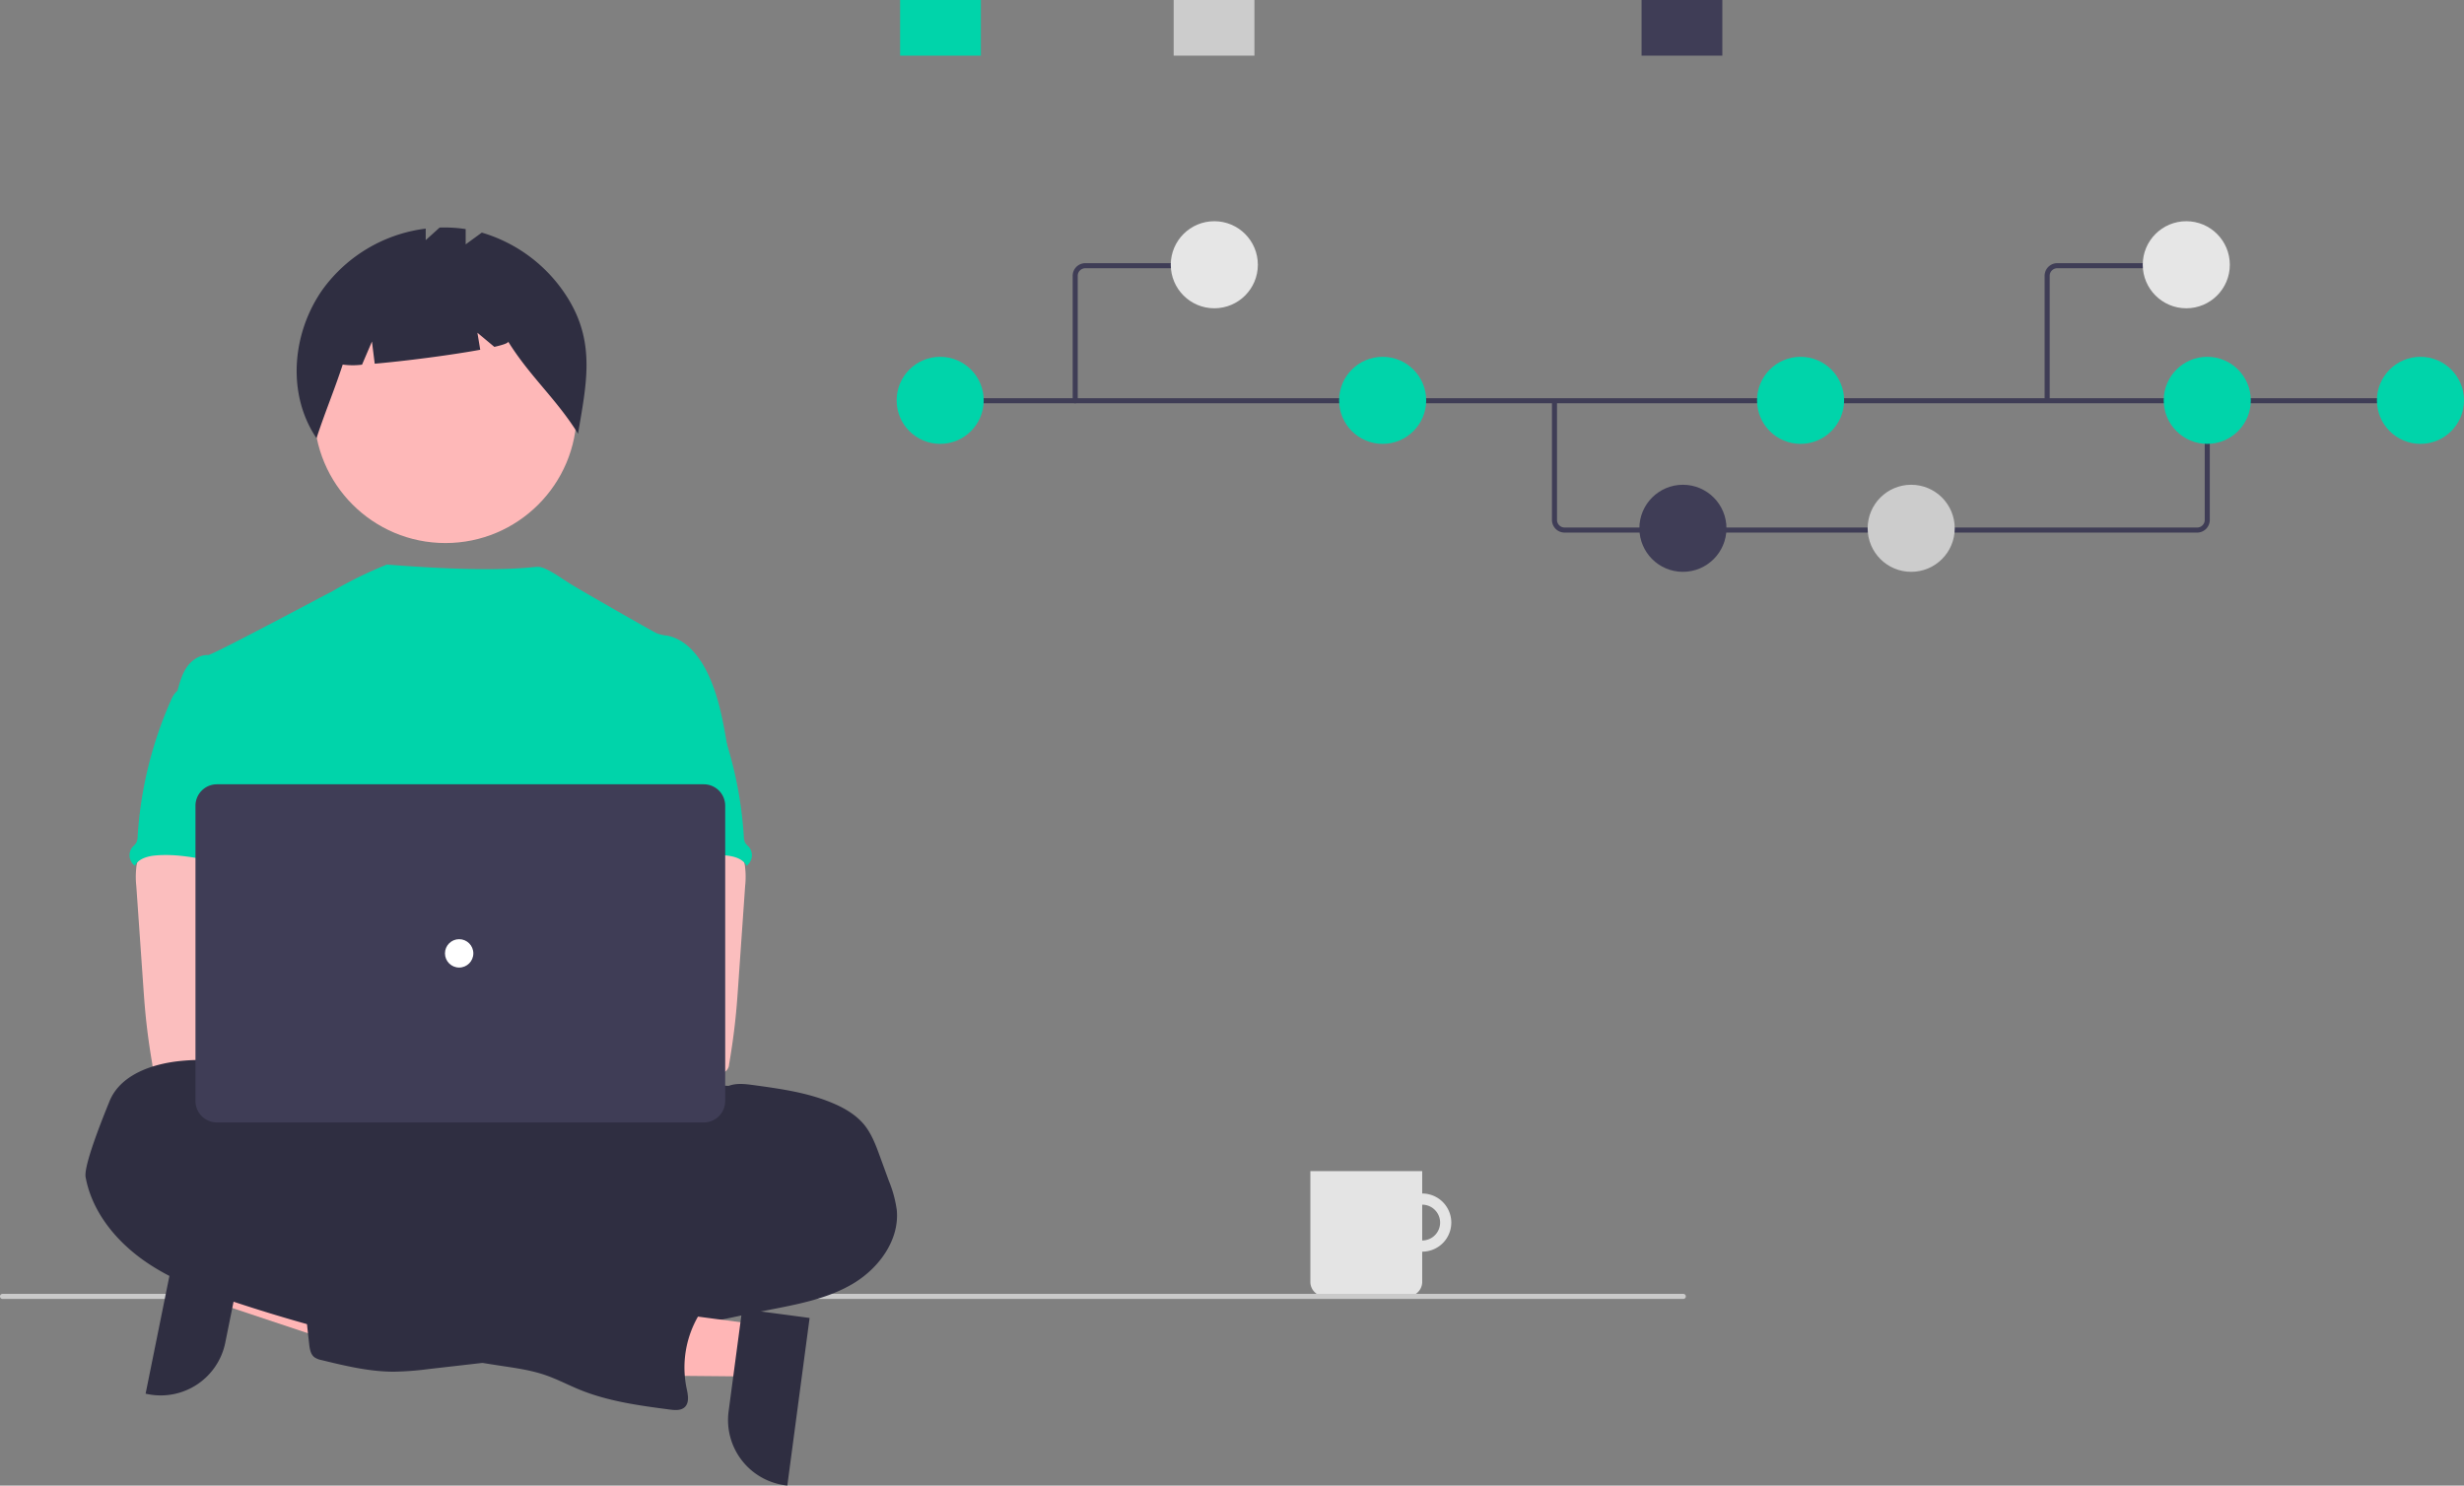 <svg xmlns="http://www.w3.org/2000/svg" data-name="Layer 1" width="973.461" height="587.025"
    viewBox="0 0 973.461 587.025" xmlns:xlink="http://www.w3.org/1999/xlink">
    <rect x="0" y="0" width="973.461" height="587.025" fill="#808080" stroke="none"/>
    <g id="f9b32178-6d95-472d-b482-6662972666de" data-name="Group 100">
        <path id="f4b94a19-cbe0-459a-95a6-6ea3b3d72055-233" data-name="Path 1465"
            d="M675.147,628.1a11.49,11.49,0,1,0,11.49,11.49h0A11.49,11.49,0,0,0,675.147,628.1Zm0,18.561a7.071,7.071,0,1,1,7.071-7.071v0A7.071,7.071,0,0,1,675.147,646.661Z"
            transform="translate(-113.269 -156.487)" fill="#e4e4e4" />
        <path id="abc0e0b3-f22e-4bee-9929-c6879640924e-234" data-name="Path 1467"
            d="M630.954,619.261h44.193v43.739a5.757,5.757,0,0,1-5.757,5.757h-32.679a5.757,5.757,0,0,1-5.757-5.757V619.261Z"
            transform="translate(-113.269 -156.487)" fill="#e4e4e4" />
    </g>
    <path id="e24b6f19-a0a0-4e73-9cfc-bbb7635ad236-235" data-name="Path 944"
        d="M778.403,669.758h-664.237a1.006,1.006,0,0,1,0-2h664.237a1.006,1.006,0,0,1,0,2Z"
        transform="translate(-113.269 -156.487)" fill="#cacaca" />
    <polygon points="89.41 494.381 85.302 514.694 161.695 540.208 167.759 510.228 89.41 494.381"
        fill="#ffb6b6" />
    <path
        d="M210.36,647.029l-8.091,40.003-0.0.002a26.011,26.011,0,0,1-30.65,20.335l-.828-.168,13.248-65.496Z"
        transform="translate(-113.269 -156.487)" fill="#2f2e41" />
    <circle id="fd4e5ab9-ffc8-4bbb-9267-3af70c31dae1" data-name="Ellipse 276" cx="175.979"
        cy="162.713" r="51.871" fill="#feb8b8" />
    <path id="a8c9bbe2-1461-49cf-8211-f8d251166dc5-236" data-name="Path 1461"
        d="M337.697,274.45a59.907,59.907,0,0,0-34.081-26.052l-6.368,4.647v-6.034a55.143,55.143,0,0,0-10.3-.6l-5.494,4.971v-4.558a59.335,59.335,0,0,0-40.932,24.347c-11.931,17.2-13.945,41.129-2.21,58.467,3.221-9.9,7.131-19.189,10.353-29.088a29.299,29.299,0,0,0,7.633.037l3.919-9.145,1.095,8.758c12.148-1.058,30.166-3.382,41.682-5.511l-1.12-6.719,6.7,5.583c3.528-.812,5.623-1.549,5.45-2.112,8.565,13.808,19.047,22.627,27.611,36.435C344.888,308.406,348.632,292.217,337.697,274.45Z"
        transform="translate(-113.269 -156.487)" fill="#2f2e41" />
    <ellipse id="f6be96d1-713f-4c17-812c-ecd79c56fe95" data-name="Ellipse 260" cx="192.856"
        cy="464.787" rx="133.56" ry="37.359" fill="#2f2e41" />
    <path
        d="M400.808,452.588c-1.784-10.731-3.624-21.668-8.611-31.335-3.278-6.332-8.481-12.366-15.495-13.618a14.99,14.99,0,0,1-4.035-.934c-2.055-.99-29.673-16.756-34.063-19.502-3.769-2.357-9.719-6.722-12.719-6.722-3.018-.066-14.591,2.627-59.76-.904a163.141,163.141,0,0,0-22.01,10.822c-.146-.096-46.882,25.001-48.638,24.935-3.325-.14-6.416,1.989-8.322,4.67-1.906,2.681-2.8,6-3.736,9.209,10.208,22.733,19.548,45.495,29.757,68.228a5.821,5.821,0,0,1,.738,2.8,6.834,6.834,0,0,1-1.27,2.8c-5.006,8.042-4.847,18.157-4.3,27.609.547,9.452,1.224,19.436-3,27.908-1.149,2.326-2.643,4.455-3.736,6.781-2.559,5.268-3.484,22.117-1.989,27.777l187.267,5.365C382.86,587.409,400.808,452.588,400.808,452.588Z"
        transform="translate(-113.269 -156.487)" fill="#00d4aa" />
    <path id="eb41f72e-aba6-4a16-bf55-c7027d2f1a4b-237" data-name="Path 1421"
        d="M167.233,498.445a33.063,33.063,0,0,0-.112,8.154l2.684,38.546c.252,3.633.5,7.257.841,10.881.644,7.033,1.606,14.01,2.8,20.977a3.736,3.736,0,0,0,3.829,3.633c11.815,2.5,24.022,2.4,36.08,1.719,18.4-1.027,65.474-2.97,68.35-6.706s1.2-9.779-2.55-12.8-65.871-10.386-65.871-10.386c.607-4.81,2.438-9.34,4.175-13.907,3.12-8.1,6.034-16.466,6.09-25.143s-3.213-17.8-10.321-22.771c-5.847-4.081-13.375-4.838-20.5-4.67-5.184.149-14.141-1.093-18.876.934C170.105,488.556,167.933,494.776,167.233,498.445Z"
        transform="translate(-113.269 -156.487)" fill="#fbbebe" />
    <path id="a363f2f7-2464-40a1-ad01-344825aa0b75-238" data-name="Path 1423"
        d="M401.141,585.578c3.11-1.186,6.538-.757,9.872-.308,10.732,1.466,21.622,2.97,31.569,7.257,4.67,2,9.116,4.67,12.273,8.6,2.8,3.54,4.436,7.874,5.987,12.142l3.587,9.826a47.3,47.3,0,0,1,3.129,11.516c1.121,11.759-6.921,22.845-17.036,28.954s-22.023,8.284-33.624,10.563-23.247,4.8-34.8,7.472a140.086,140.086,0,0,1-16.373,3.222c-12.366,1.4-25.292-.663-37.042,3.428-4.67,1.635-9.256,4.063-14.1,5.193a87.745,87.745,0,0,1-9.751,1.485l-22.238,2.54a121.313,121.313,0,0,1-13.636,1.046c-9.713,0-19.268-2.3-28.7-4.6a7.258,7.258,0,0,1-2.8-1.13c-1.494-1.177-1.821-3.26-2.036-5.146q-1.429-12.525-2.5-25.077c-.224-2.718-.392-5.66,1.093-7.948,1.868-2.8,5.511-3.68,8.836-4.222a230.58,230.58,0,0,1,42.665-2.961c5.426-5.426,14.374-5.454,21.482-8.406a63.897,63.897,0,0,0,7.575-4.119,99.001,99.001,0,0,1,41.59-13.141,38.714,38.714,0,0,0,8.509-1.214c5.5-1.709,10.517-6.361,16.167-5.221.7-1.933,1.186-4.521,2.8-5.847.8-.682,1.793-1.139,2.531-1.868,1.56-1.578,1.7-4.063,1.466-6.267s-.757-4.464-.187-6.613a9.141,9.141,0,0,1,1.037-2.307C391.278,587.595,395.509,585.111,401.141,585.578Z"
        transform="translate(-113.269 -156.487)" fill="#2f2e41" />
    <path id="b53ad979-99f4-4c6e-a0f8-957060c42096-239" data-name="Path 1430"
        d="M182.88,429.901a9.667,9.667,0,0,0-2.073,3.316,156.78,156.78,0,0,0-13.169,53.816,5.38,5.38,0,0,1-.607,2.606,11.403,11.403,0,0,1-1.373,1.485,5.156,5.156,0,0,0,.617,7.266q.127.107.261.206c1.541-2.9,5.23-3.848,8.509-4.1,15.7-1.242,31.036,6.062,46.783,5.511-1.111-3.839-2.709-7.528-3.615-11.413-4.007-17.251,5.987-36.033-.14-52.649-1.224-3.325-3.269-6.594-6.491-8.051a17.291,17.291,0,0,0-4.156-1.1c-3.979-.719-11.9-3.792-15.747-2.559-1.42.458-1.98,1.793-3.157,2.6C186.734,427.977,184.362,428.397,182.88,429.901Z"
        transform="translate(-113.269 -156.487)" fill="#00d4aa" />
    <path id="a1197c30-bfd4-4098-bcf9-2468e7a33bf1-240" data-name="Path 1421"
        d="M400.921,486.906c-4.735-2.027-13.692-.785-18.876-.934-7.125-.168-14.653.589-20.5,4.67-7.108,4.971-10.377,14.094-10.321,22.771s2.97,17.043,6.09,25.143c1.737,4.567,3.568,9.097,4.175,13.907,0,0-62.121,7.365-65.871,10.386s-5.426,9.064-2.55,12.8,92.615,7.487,104.43,4.987a3.736,3.736,0,0,0,3.829-3.633c1.194-6.967,2.156-13.944,2.8-20.977.341-3.624.589-7.248.841-10.881l2.684-38.546a33.064,33.064,0,0,0-.112-8.154C406.84,494.776,404.668,488.556,400.921,486.906Z"
        transform="translate(-113.269 -156.487)" fill="#fbbebe" />
    <path id="ebe46053-6aac-4aa7-8615-21a6fa79538d-241" data-name="Path 1430"
        d="M386.251,426.835c-1.177-.807-1.737-2.142-3.157-2.6-3.847-1.233-11.768,1.84-15.747,2.559a17.291,17.291,0,0,0-4.156,1.1c-3.222,1.457-5.267,4.726-6.491,8.051-6.127,16.616,3.867,35.398-.14,52.649-.906,3.885-2.504,7.574-3.615,11.413,15.747.551,31.083-6.753,46.783-5.511,3.279.252,6.968,1.2,8.509,4.1q.134-.099.261-.206a5.156,5.156,0,0,0,.617-7.266,11.401,11.401,0,0,1-1.373-1.485,5.38,5.38,0,0,1-.607-2.606,156.78,156.78,0,0,0-13.169-53.816,9.667,9.667,0,0,0-2.073-3.316C390.411,428.397,388.039,427.977,386.251,426.835Z"
        transform="translate(-113.269 -156.487)" fill="#00d4aa" />
    <polygon
        points="299.243 523.378 296.513 543.921 215.975 543.166 220.005 512.846 299.243 523.378"
        fill="#ffb6b6" />
    <path
        d="M433.122,677.272l-8.804,66.24-.838-.111a26.011,26.011,0,0,1-22.356-29.208l0-.002,5.377-40.457Z"
        transform="translate(-113.269 -156.487)" fill="#2f2e41" />
    <path id="a0b0f7ea-4ed9-4447-aa64-e2335b2c3196-242" data-name="Path 1427"
        d="M223.039,595.974c0,.934-1.466,0-1.6-1-1.027-7.556-7.024-13.786-14.01-16.812s-14.944-3.185-22.509-2.466c-11.441,1.083-24.284,5.464-28.468,16.158-.99,2.5-10.264,24.76-9.359,29.766,2.438,13.356,11.572,24.779,22.64,32.69s24,12.637,36.9,16.9a639.949,639.949,0,0,0,104.607,24.984c5.753.869,11.563,1.672,17.073,3.521,4.931,1.653,9.545,4.128,14.365,6.071,11.208,4.5,23.266,6.108,35.211,7.687,2.036.262,4.371.448,5.875-.934,1.943-1.8,1.3-4.941.747-7.528a40.488,40.488,0,0,1,4.773-28.729c2-3.362,4.6-6.809,4.222-10.7-.448-4.539-4.969-7.752-9.471-8.481s-9.078.346-13.6.934a7.285,7.285,0,0,1-4.623-.458,9.235,9.235,0,0,1-1.812-1.606,20.482,20.482,0,0,0-23.854-3.334c-1.672.934-4.2-1.149-5.94-1.933l-19.642-8.892c-22.565-10.208-45.242-20.464-69.115-26.927a14.514,14.514,0,0,1-5.324-2.214c-1.186-.934-2.036-2.2-3.129-3.241-2.382-2.251-5.7-3.148-8.555-4.745S222.385,599.177,223.039,595.974Z"
        transform="translate(-113.269 -156.487)" fill="#2f2e41" />
    <circle cx="160.617" cy="411.99" r="14" fill="#fbbebe" />
    <circle cx="191.617" cy="411.99" r="14" fill="#fbbebe" />
    <path
        d="M391.305,600.024H198.966a8.48,8.48,0,0,1-8.47-8.47V474.868a8.48,8.48,0,0,1,8.47-8.47H391.305a8.48,8.48,0,0,1,8.47,8.47V591.555A8.48,8.48,0,0,1,391.305,600.024Z"
        transform="translate(-113.269 -156.487)" fill="#3f3d56" />
    <circle id="e793da3b-cee2-4a15-ae11-6dab45a6c728" data-name="Ellipse 263" cx="181.399"
        cy="376.724" r="5.604" fill="#fff" />
    <path
        d="M981.299,366.94H731.406a5.006,5.006,0,0,1-5-5V314.84h2v47.1a3.003,3.003,0,0,0,3,3H981.299a3.003,3.003,0,0,0,3-3V314.51h2v47.429A5.006,5.006,0,0,1,981.299,366.94Z"
        transform="translate(-113.269 -156.487)" fill="#3f3d56" />
    <rect x="371.397" y="157.352" width="587.22" height="2" fill="#3f3d56" />
    <circle id="a67a4451-c7cc-402c-b29d-5a705f3c9418" data-name="Ellipse 264" cx="371.439"
        cy="158.196" r="17.202" fill="#00d4aa" />
    <circle id="abdb3fbf-f68e-433e-a33f-153626b38c76" data-name="Ellipse 266" cx="546.244"
        cy="158.196" r="17.202" fill="#00d4aa" />
    <circle id="ac293633-0933-4e21-a8aa-bc27ca4fbccc" data-name="Ellipse 268" cx="664.876"
        cy="208.757" r="17.202" fill="#3f3d56" />
    <circle id="a0cd768d-b738-4d4b-9ab3-78ab535c7573" data-name="Ellipse 269" cx="755.063"
        cy="208.757" r="17.202" fill="#ccc" />
    <circle id="b9eb3d2e-31e0-4fe2-be5c-79abb86bc227" data-name="Ellipse 270" cx="711.36"
        cy="158.196" r="17.202" fill="#00d4aa" />
    <circle id="aa04baac-fce0-420a-b86a-4a97f3079928" data-name="Ellipse 271" cx="956.259"
        cy="158.196" r="17.202" fill="#00d4aa" />
    <circle id="e92cf92c-058e-415c-ba96-766a57ee18d9" data-name="Ellipse 272" cx="872.029"
        cy="158.196" r="17.202" fill="#00d4aa" />
    <rect id="ac5bf8cc-574d-4509-9338-881c836fd832" data-name="Rectangle 207" x="648.539"
        width="31.906" height="21.99" fill="#3f3d56" />
    <rect id="ad5a043d-52f1-4931-b771-e4991ef7f7f7" data-name="Rectangle 208" x="355.612"
        width="31.906" height="21.99" fill="#00d4aa" />
    <rect id="e5d95e83-bdd9-4322-95a9-5a9c4b449a8f" data-name="Rectangle 209" x="463.685"
        width="31.906" height="21.99" fill="#ccc" />
    <path
        d="M538.051,315.84a1,1,0,0,1-1-1V265.477a5.006,5.006,0,0,1,5-5h48.675a1,1,0,0,1,0,2h-48.675a3.003,3.003,0,0,0-3,3v49.362A1,1,0,0,1,538.051,315.84Z"
        transform="translate(-113.269 -156.487)" fill="#3f3d56" />
    <circle id="b0a7c1c1-8f27-441f-a84a-e44462cc473e" data-name="Ellipse 265" cx="479.744"
        cy="104.616" r="17.202" fill="#e6e6e6" />
    <path
        d="M923.051,314.84h-2V265.477a5.006,5.006,0,0,1,5-5h48.675v2h-48.675a3.003,3.003,0,0,0-3,3Z"
        transform="translate(-113.269 -156.487)" fill="#3f3d56" />
    <circle id="b3140cf1-cdb8-48ff-81af-ce41ed4f5739" data-name="Ellipse 265" cx="863.744"
        cy="104.616" r="17.202" fill="#e6e6e6" />
</svg>